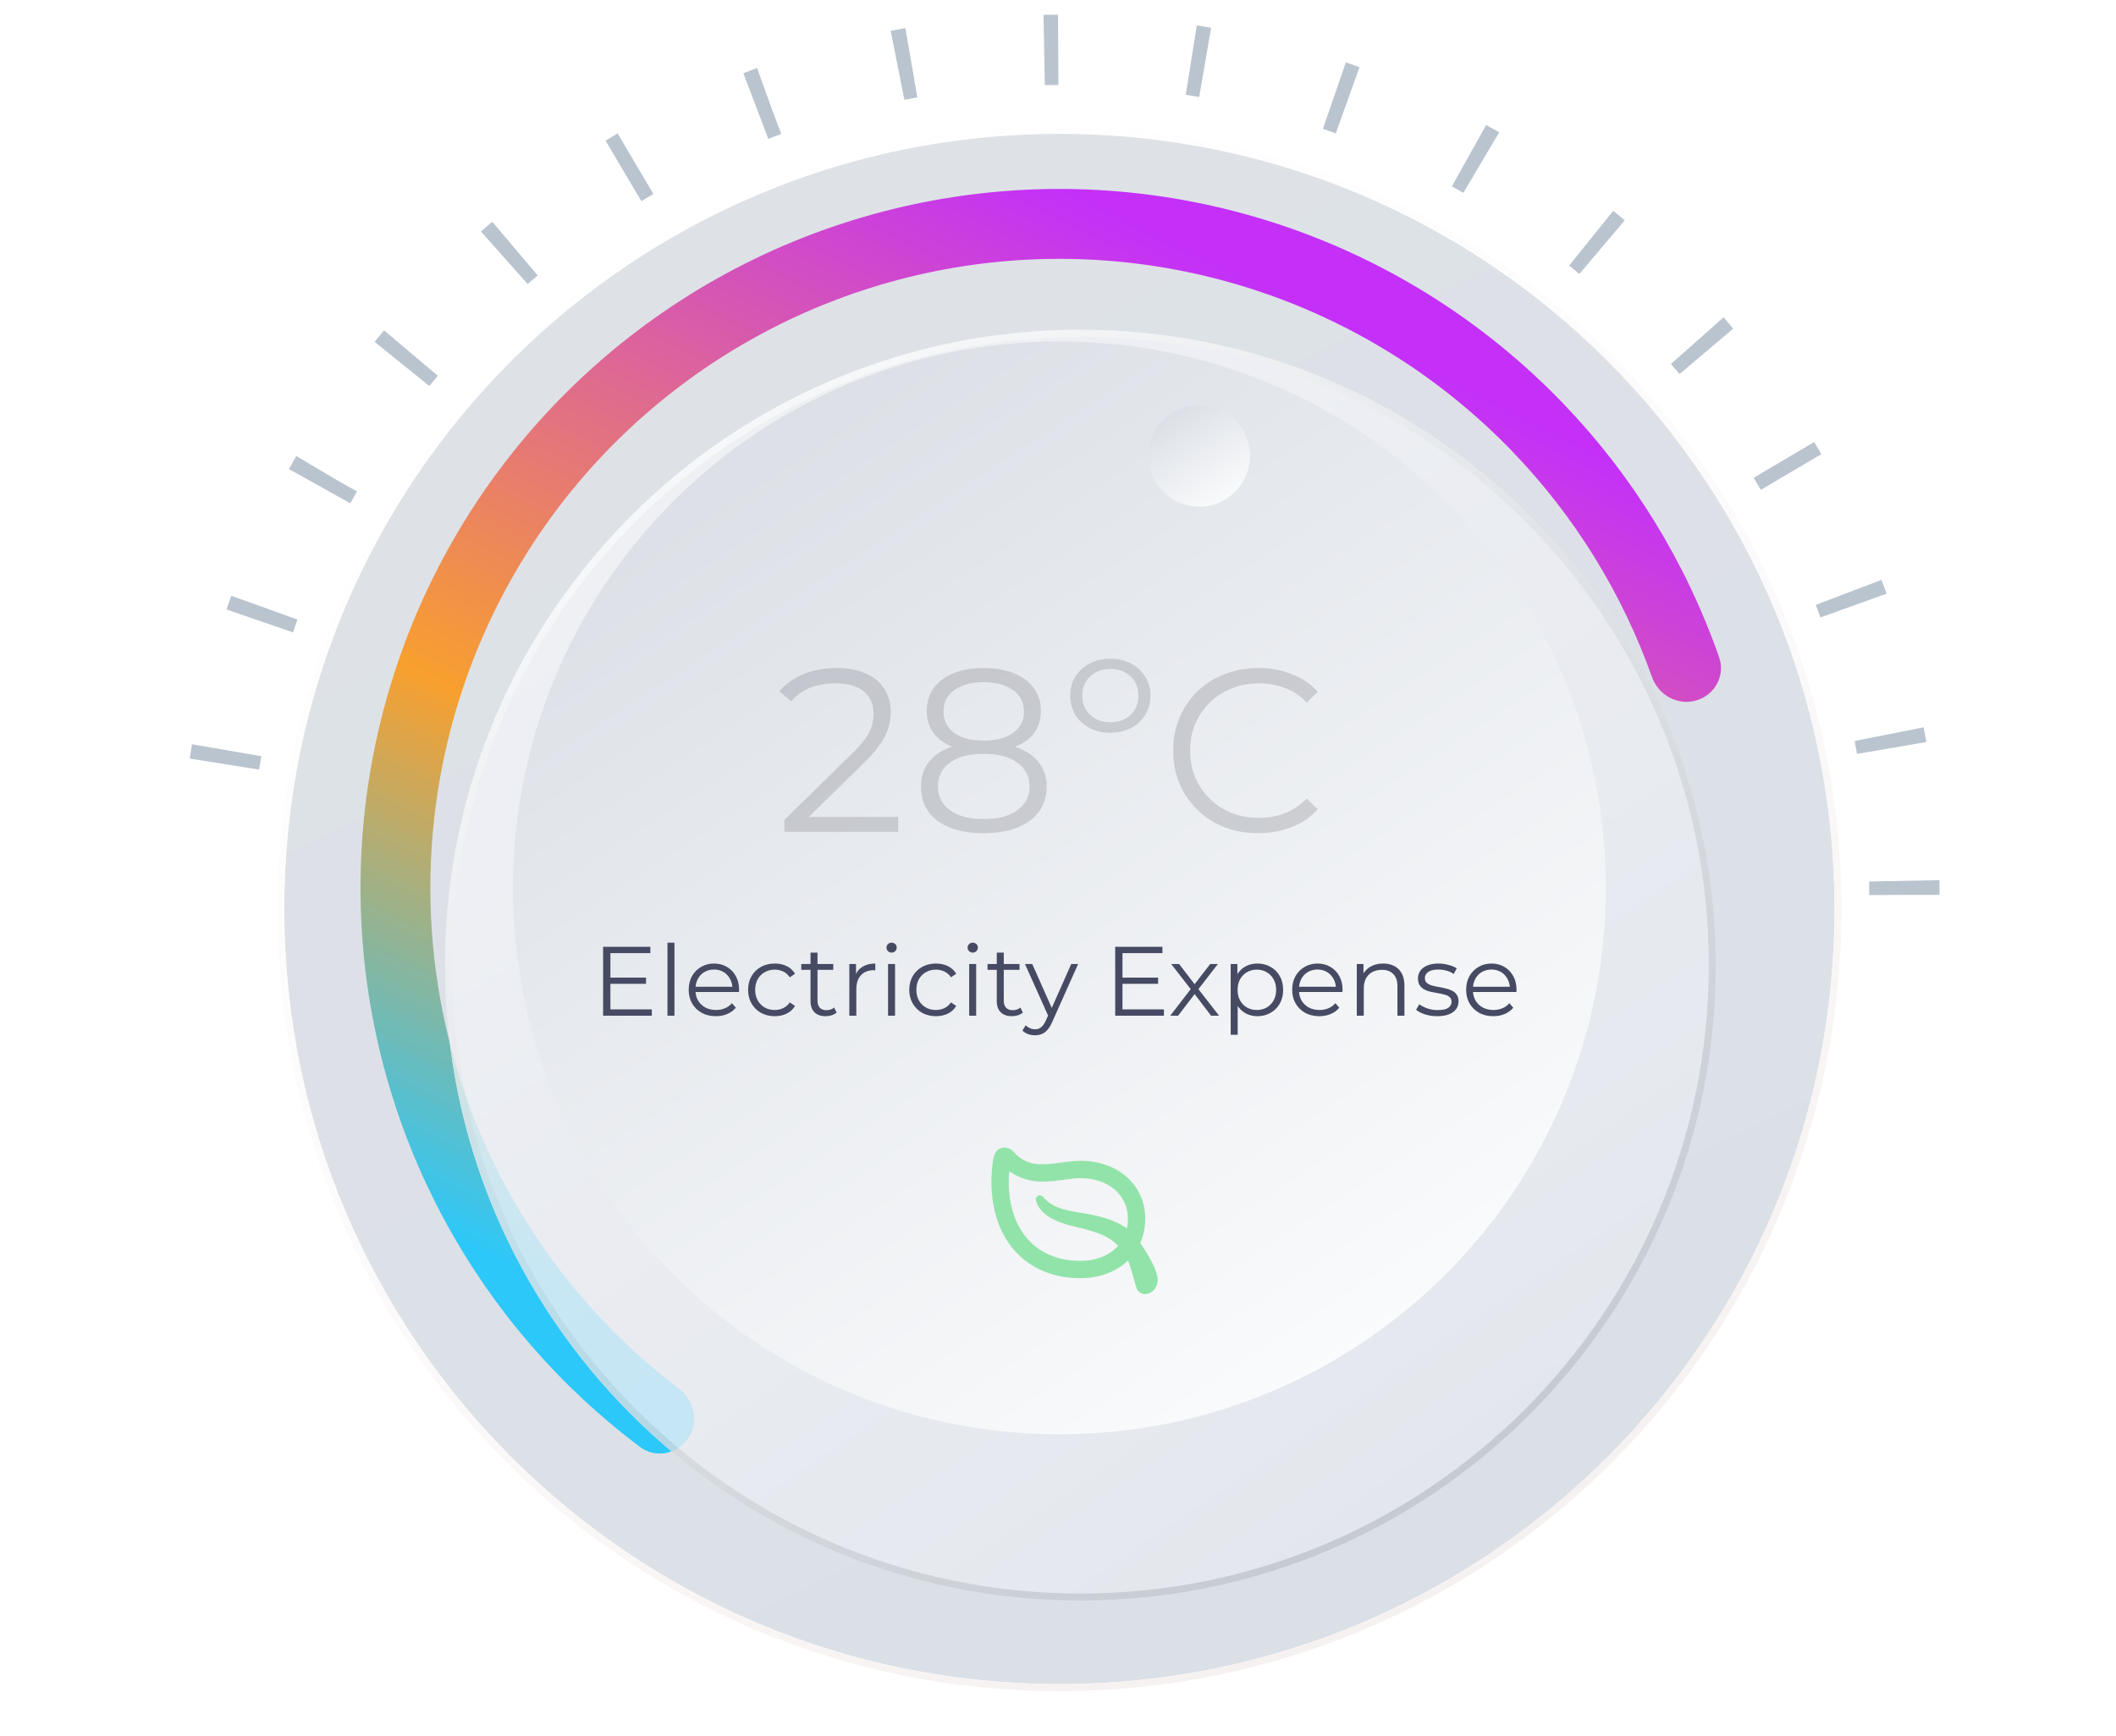 <svg width="301" height="247" viewBox="0 0 301 247" fill="none" xmlns="http://www.w3.org/2000/svg">
<g clip-path="url(#clip0_905_1482)">
<g filter="url(#filter0_d_905_1482)">
<path d="M150.696 236.556C211.592 236.556 260.958 187.19 260.958 126.294C260.958 65.398 211.592 16.032 150.696 16.032C89.8 16.032 40.434 65.398 40.434 126.294C40.434 187.19 89.8 236.556 150.696 236.556Z" fill="url(#paint0_linear_905_1482)"/>
<path d="M150.696 237.056C211.868 237.056 261.458 187.466 261.458 126.294C261.458 65.122 211.868 15.532 150.696 15.532C89.523 15.532 39.934 65.122 39.934 126.294C39.934 187.466 89.523 237.056 150.696 237.056Z" stroke="url(#paint1_linear_905_1482)"/>
</g>
<g filter="url(#filter1_d_905_1482)">
<path d="M270.899 126.294C270.899 59.908 217.082 6.091 150.696 6.091C84.309 6.091 30.492 59.908 30.492 126.294" stroke="#BAC4CF" stroke-width="10" stroke-dasharray="2 19"/>
</g>
<path opacity="0.8" d="M97.882 204.593C96.347 206.869 93.249 207.48 91.053 205.833C79.648 197.281 70.199 186.363 63.368 173.807C55.744 159.794 51.604 144.151 51.298 128.201C50.992 112.251 54.529 96.461 61.61 82.166C68.691 67.871 79.108 55.489 91.982 46.067C104.856 36.646 119.809 30.461 135.576 28.034C151.344 25.608 167.464 27.012 182.574 32.128C197.685 37.243 211.343 45.92 222.394 57.425C232.296 67.734 239.845 80.042 244.547 93.499C245.453 96.091 243.934 98.859 241.3 99.634C238.667 100.409 235.917 98.896 234.997 96.31C230.754 84.381 224.021 73.47 215.225 64.312C205.278 53.957 192.986 46.148 179.387 41.544C165.787 36.94 151.279 35.677 137.088 37.86C122.897 40.044 109.44 45.611 97.854 54.09C86.267 62.57 76.891 73.713 70.518 86.579C64.145 99.445 60.962 113.655 61.237 128.011C61.513 142.366 65.239 156.444 72.101 169.056C78.169 180.21 86.533 189.928 96.62 197.579C98.807 199.239 99.418 202.317 97.882 204.593Z" fill="url(#paint2_linear_905_1482)"/>
<g opacity="0.8" filter="url(#filter2_dd_905_1482)">
<path d="M150.697 216.673C200.612 216.673 241.075 176.209 241.075 126.294C241.075 76.379 200.612 35.916 150.697 35.916C100.782 35.916 60.318 76.379 60.318 126.294C60.318 176.209 100.782 216.673 150.697 216.673Z" fill="url(#paint3_linear_905_1482)"/>
<path d="M150.697 216.173C200.335 216.173 240.575 175.933 240.575 126.294C240.575 76.656 200.335 36.416 150.697 36.416C101.058 36.416 60.818 76.656 60.818 126.294C60.818 175.933 101.058 216.173 150.697 216.173Z" stroke="url(#paint4_linear_905_1482)"/>
</g>
<path d="M150.696 204.019C193.623 204.019 228.422 169.22 228.422 126.294C228.422 83.367 193.623 48.568 150.696 48.568C107.77 48.568 72.971 83.367 72.971 126.294C72.971 169.22 107.77 204.019 150.696 204.019Z" fill="url(#paint5_linear_905_1482)"/>
<path d="M170.58 72.067C174.573 72.067 177.81 68.83 177.81 64.837C177.81 60.843 174.573 57.606 170.58 57.606C166.587 57.606 163.35 60.843 163.35 64.837C163.35 68.83 166.587 72.067 170.58 72.067Z" fill="url(#paint6_linear_905_1482)"/>
<g filter="url(#filter3_d_905_1482)">
<path d="M141.027 166.594C141.027 174.872 146.032 180.318 153.664 180.318C156.43 180.318 158.798 179.393 160.445 177.81C160.919 178.941 161.199 180.211 161.64 181.632C161.834 182.256 162.307 182.579 162.867 182.579C163.868 182.579 164.675 181.653 164.675 180.577C164.675 179.307 163.556 177.294 162.2 175.313C162.663 174.269 162.91 173.107 162.91 171.847C162.91 167.079 159.035 163.624 153.707 163.624C151.899 163.624 150.123 164.119 148.207 164.119C146.603 164.119 145.322 163.624 144.246 162.407C143.352 161.363 141.738 161.525 141.372 163.032C141.092 164.108 141.027 166.002 141.027 166.594ZM147.389 169.393C148.002 171.266 150.069 172.332 152.814 172.967C156.355 173.774 157.83 174.431 159.046 175.711C157.851 177.057 155.967 177.853 153.664 177.853C147.421 177.853 143.492 173.505 143.492 166.594C143.492 166.196 143.503 165.733 143.546 165.389C143.557 165.174 143.675 165.152 143.826 165.249C144.999 166.088 146.667 166.584 148.207 166.584C149.401 166.584 150.478 166.433 151.436 166.304C152.286 166.175 153.007 166.088 153.707 166.088C157.668 166.088 160.445 168.478 160.445 171.847C160.445 172.332 160.391 172.794 160.294 173.225C158.766 172.127 156.57 171.438 153.546 170.986C151.134 170.62 149.488 170.103 148.443 168.812C147.948 168.241 147.141 168.64 147.389 169.393Z" fill="#92E3A9"/>
</g>
<g filter="url(#filter4_i_905_1482)">
<path d="M111.566 116.821V115.138L121.169 105.733C122.049 104.875 122.709 104.127 123.149 103.489C123.589 102.829 123.886 102.213 124.04 101.641C124.194 101.069 124.271 100.53 124.271 100.024C124.271 98.682 123.809 97.626 122.885 96.856C121.983 96.086 120.641 95.701 118.859 95.701C117.495 95.701 116.285 95.91 115.229 96.328C114.195 96.746 113.304 97.395 112.556 98.275L110.873 96.823C111.775 95.767 112.93 94.953 114.338 94.381C115.746 93.809 117.319 93.523 119.057 93.523C120.619 93.523 121.972 93.776 123.116 94.282C124.26 94.766 125.14 95.481 125.756 96.427C126.394 97.373 126.713 98.484 126.713 99.76C126.713 100.508 126.603 101.245 126.383 101.971C126.185 102.697 125.811 103.467 125.261 104.281C124.733 105.073 123.952 105.975 122.918 106.987L114.107 115.633L113.447 114.709H127.769V116.821H111.566ZM139.919 117.019C138.071 117.019 136.476 116.755 135.134 116.227C133.814 115.699 132.791 114.94 132.065 113.95C131.361 112.938 131.009 111.75 131.009 110.386C131.009 109.066 131.35 107.944 132.032 107.02C132.736 106.074 133.748 105.348 135.068 104.842C136.41 104.336 138.027 104.083 139.919 104.083C141.789 104.083 143.395 104.336 144.737 104.842C146.079 105.348 147.102 106.074 147.806 107.02C148.532 107.944 148.895 109.066 148.895 110.386C148.895 111.75 148.532 112.938 147.806 113.95C147.08 114.94 146.046 115.699 144.704 116.227C143.362 116.755 141.767 117.019 139.919 117.019ZM139.919 115.006C141.965 115.006 143.56 114.588 144.704 113.752C145.87 112.916 146.453 111.783 146.453 110.353C146.453 108.923 145.87 107.801 144.704 106.987C143.56 106.151 141.965 105.733 139.919 105.733C137.873 105.733 136.278 106.151 135.134 106.987C133.99 107.801 133.418 108.923 133.418 110.353C133.418 111.783 133.99 112.916 135.134 113.752C136.278 114.588 137.873 115.006 139.919 115.006ZM139.919 105.436C138.203 105.436 136.74 105.205 135.53 104.743C134.342 104.281 133.429 103.621 132.791 102.763C132.153 101.883 131.834 100.838 131.834 99.628C131.834 98.352 132.164 97.263 132.824 96.361C133.506 95.437 134.452 94.733 135.662 94.249C136.872 93.765 138.291 93.523 139.919 93.523C141.547 93.523 142.966 93.765 144.176 94.249C145.408 94.733 146.365 95.437 147.047 96.361C147.729 97.263 148.07 98.352 148.07 99.628C148.07 100.838 147.751 101.883 147.113 102.763C146.475 103.621 145.54 104.281 144.308 104.743C143.098 105.205 141.635 105.436 139.919 105.436ZM139.919 103.852C141.723 103.852 143.131 103.478 144.143 102.73C145.155 101.982 145.661 100.981 145.661 99.727C145.661 98.407 145.133 97.384 144.077 96.658C143.043 95.91 141.657 95.536 139.919 95.536C138.181 95.536 136.795 95.91 135.761 96.658C134.727 97.384 134.21 98.396 134.21 99.694C134.21 100.97 134.705 101.982 135.695 102.73C136.707 103.478 138.115 103.852 139.919 103.852ZM157.947 102.73C156.847 102.73 155.868 102.51 155.01 102.07C154.152 101.608 153.47 100.981 152.964 100.189C152.48 99.375 152.238 98.462 152.238 97.45C152.238 96.416 152.48 95.514 152.964 94.744C153.47 93.952 154.152 93.336 155.01 92.896C155.868 92.434 156.847 92.203 157.947 92.203C159.047 92.203 160.026 92.434 160.884 92.896C161.742 93.336 162.413 93.952 162.897 94.744C163.403 95.514 163.656 96.416 163.656 97.45C163.656 98.462 163.403 99.375 162.897 100.189C162.413 100.981 161.742 101.608 160.884 102.07C160.026 102.51 159.047 102.73 157.947 102.73ZM157.947 101.245C159.113 101.245 160.07 100.893 160.818 100.189C161.566 99.485 161.94 98.572 161.94 97.45C161.94 96.306 161.566 95.393 160.818 94.711C160.07 94.007 159.113 93.655 157.947 93.655C156.781 93.655 155.824 94.007 155.076 94.711C154.328 95.415 153.954 96.328 153.954 97.45C153.954 98.572 154.328 99.485 155.076 100.189C155.824 100.893 156.781 101.245 157.947 101.245ZM178.964 117.019C177.226 117.019 175.62 116.733 174.146 116.161C172.672 115.567 171.396 114.742 170.318 113.686C169.24 112.63 168.393 111.387 167.777 109.957C167.183 108.527 166.886 106.965 166.886 105.271C166.886 103.577 167.183 102.015 167.777 100.585C168.393 99.155 169.24 97.912 170.318 96.856C171.418 95.8 172.705 94.986 174.179 94.414C175.653 93.82 177.259 93.523 178.997 93.523C180.669 93.523 182.242 93.809 183.716 94.381C185.19 94.931 186.433 95.767 187.445 96.889L185.894 98.44C184.948 97.472 183.903 96.779 182.759 96.361C181.615 95.921 180.383 95.701 179.063 95.701C177.677 95.701 176.39 95.943 175.202 96.427C174.014 96.889 172.98 97.56 172.1 98.44C171.22 99.298 170.527 100.31 170.021 101.476C169.537 102.62 169.295 103.885 169.295 105.271C169.295 106.657 169.537 107.933 170.021 109.099C170.527 110.243 171.22 111.255 172.1 112.135C172.98 112.993 174.014 113.664 175.202 114.148C176.39 114.61 177.677 114.841 179.063 114.841C180.383 114.841 181.615 114.621 182.759 114.181C183.903 113.741 184.948 113.037 185.894 112.069L187.445 113.62C186.433 114.742 185.19 115.589 183.716 116.161C182.242 116.733 180.658 117.019 178.964 117.019Z" fill="#3C3C43" fill-opacity="0.18"/>
</g>
<path d="M86.717 139.061H91.897V139.943H86.717V139.061ZM86.829 143.583H92.723V144.479H85.793V134.679H92.513V135.575H86.829V143.583ZM94.948 144.479V134.091H95.942V144.479H94.948ZM101.83 144.549C101.065 144.549 100.393 144.391 99.814 144.073C99.236 143.747 98.783 143.303 98.456 142.743C98.13 142.174 97.966 141.525 97.966 140.797C97.966 140.069 98.12 139.425 98.428 138.865C98.746 138.305 99.175 137.867 99.716 137.549C100.267 137.223 100.883 137.059 101.564 137.059C102.255 137.059 102.866 137.218 103.398 137.535C103.94 137.843 104.364 138.282 104.672 138.851C104.98 139.411 105.134 140.06 105.134 140.797C105.134 140.844 105.13 140.895 105.12 140.951C105.12 140.998 105.12 141.049 105.12 141.105H98.722V140.363H104.588L104.196 140.657C104.196 140.125 104.08 139.654 103.846 139.243C103.622 138.823 103.314 138.497 102.922 138.263C102.53 138.03 102.078 137.913 101.564 137.913C101.06 137.913 100.608 138.03 100.206 138.263C99.805 138.497 99.492 138.823 99.268 139.243C99.044 139.663 98.932 140.144 98.932 140.685V140.839C98.932 141.399 99.054 141.894 99.296 142.323C99.548 142.743 99.894 143.075 100.332 143.317C100.78 143.551 101.289 143.667 101.858 143.667C102.306 143.667 102.722 143.588 103.104 143.429C103.496 143.271 103.832 143.028 104.112 142.701L104.672 143.345C104.346 143.737 103.935 144.036 103.44 144.241C102.955 144.447 102.418 144.549 101.83 144.549ZM110.209 144.549C109.481 144.549 108.828 144.391 108.249 144.073C107.68 143.747 107.232 143.303 106.905 142.743C106.579 142.174 106.415 141.525 106.415 140.797C106.415 140.06 106.579 139.411 106.905 138.851C107.232 138.291 107.68 137.853 108.249 137.535C108.828 137.218 109.481 137.059 110.209 137.059C110.835 137.059 111.399 137.181 111.903 137.423C112.407 137.666 112.804 138.03 113.093 138.515L112.351 139.019C112.099 138.646 111.787 138.371 111.413 138.193C111.04 138.016 110.634 137.927 110.195 137.927C109.673 137.927 109.201 138.049 108.781 138.291C108.361 138.525 108.03 138.856 107.787 139.285C107.545 139.715 107.423 140.219 107.423 140.797C107.423 141.376 107.545 141.88 107.787 142.309C108.03 142.739 108.361 143.075 108.781 143.317C109.201 143.551 109.673 143.667 110.195 143.667C110.634 143.667 111.04 143.579 111.413 143.401C111.787 143.224 112.099 142.953 112.351 142.589L113.093 143.093C112.804 143.569 112.407 143.933 111.903 144.185C111.399 144.428 110.835 144.549 110.209 144.549ZM117.452 144.549C116.762 144.549 116.23 144.363 115.856 143.989C115.483 143.616 115.296 143.089 115.296 142.407V135.505H116.29V142.351C116.29 142.781 116.398 143.112 116.612 143.345C116.836 143.579 117.154 143.695 117.564 143.695C118.003 143.695 118.367 143.569 118.656 143.317L119.006 144.031C118.81 144.209 118.572 144.339 118.292 144.423C118.022 144.507 117.742 144.549 117.452 144.549ZM113.98 137.955V137.129H118.53V137.955H113.98ZM120.816 144.479V137.129H121.768V139.131L121.67 138.781C121.875 138.221 122.22 137.797 122.706 137.507C123.191 137.209 123.793 137.059 124.512 137.059V138.025C124.474 138.025 124.437 138.025 124.4 138.025C124.362 138.016 124.325 138.011 124.288 138.011C123.513 138.011 122.906 138.249 122.468 138.725C122.029 139.192 121.81 139.859 121.81 140.727V144.479H120.816ZM126.325 144.479V137.129H127.319V144.479H126.325ZM126.829 135.505C126.624 135.505 126.451 135.435 126.311 135.295C126.171 135.155 126.101 134.987 126.101 134.791C126.101 134.595 126.171 134.432 126.311 134.301C126.451 134.161 126.624 134.091 126.829 134.091C127.035 134.091 127.207 134.157 127.347 134.287C127.487 134.418 127.557 134.581 127.557 134.777C127.557 134.983 127.487 135.155 127.347 135.295C127.217 135.435 127.044 135.505 126.829 135.505ZM133.137 144.549C132.409 144.549 131.756 144.391 131.177 144.073C130.608 143.747 130.16 143.303 129.833 142.743C129.507 142.174 129.343 141.525 129.343 140.797C129.343 140.06 129.507 139.411 129.833 138.851C130.16 138.291 130.608 137.853 131.177 137.535C131.756 137.218 132.409 137.059 133.137 137.059C133.763 137.059 134.327 137.181 134.831 137.423C135.335 137.666 135.732 138.03 136.021 138.515L135.279 139.019C135.027 138.646 134.715 138.371 134.341 138.193C133.968 138.016 133.562 137.927 133.123 137.927C132.601 137.927 132.129 138.049 131.709 138.291C131.289 138.525 130.958 138.856 130.715 139.285C130.473 139.715 130.351 140.219 130.351 140.797C130.351 141.376 130.473 141.88 130.715 142.309C130.958 142.739 131.289 143.075 131.709 143.317C132.129 143.551 132.601 143.667 133.123 143.667C133.562 143.667 133.968 143.579 134.341 143.401C134.715 143.224 135.027 142.953 135.279 142.589L136.021 143.093C135.732 143.569 135.335 143.933 134.831 144.185C134.327 144.428 133.763 144.549 133.137 144.549ZM137.865 144.479V137.129H138.859V144.479H137.865ZM138.369 135.505C138.163 135.505 137.991 135.435 137.851 135.295C137.711 135.155 137.641 134.987 137.641 134.791C137.641 134.595 137.711 134.432 137.851 134.301C137.991 134.161 138.163 134.091 138.369 134.091C138.574 134.091 138.747 134.157 138.887 134.287C139.027 134.418 139.097 134.581 139.097 134.777C139.097 134.983 139.027 135.155 138.887 135.295C138.756 135.435 138.583 135.505 138.369 135.505ZM143.948 144.549C143.258 144.549 142.726 144.363 142.352 143.989C141.979 143.616 141.792 143.089 141.792 142.407V135.505H142.786V142.351C142.786 142.781 142.894 143.112 143.108 143.345C143.332 143.579 143.65 143.695 144.06 143.695C144.499 143.695 144.863 143.569 145.152 143.317L145.502 144.031C145.306 144.209 145.068 144.339 144.788 144.423C144.518 144.507 144.238 144.549 143.948 144.549ZM140.476 137.955V137.129H145.026V137.955H140.476ZM147.231 147.265C146.886 147.265 146.554 147.209 146.237 147.097C145.929 146.985 145.663 146.817 145.439 146.593L145.901 145.851C146.088 146.029 146.288 146.164 146.503 146.257C146.727 146.36 146.974 146.411 147.245 146.411C147.572 146.411 147.852 146.318 148.085 146.131C148.328 145.954 148.556 145.637 148.771 145.179L149.247 144.101L149.359 143.947L152.383 137.129H153.363L149.681 145.361C149.476 145.837 149.247 146.215 148.995 146.495C148.752 146.775 148.486 146.971 148.197 147.083C147.908 147.205 147.586 147.265 147.231 147.265ZM149.191 144.689L145.803 137.129H146.839L149.835 143.877L149.191 144.689ZM159.561 139.061H164.741V139.943H159.561V139.061ZM159.673 143.583H165.567V144.479H158.637V134.679H165.357V135.575H159.673V143.583ZM166.467 144.479L169.575 140.447L169.561 140.937L166.607 137.129H167.727L170.149 140.279L169.729 140.265L172.151 137.129H173.243L170.261 140.979L170.275 140.447L173.411 144.479H172.277L169.715 141.119L170.107 141.175L167.587 144.479H166.467ZM178.86 144.549C178.225 144.549 177.651 144.405 177.138 144.115C176.624 143.817 176.214 143.392 175.906 142.841C175.607 142.281 175.458 141.6 175.458 140.797C175.458 139.995 175.607 139.318 175.906 138.767C176.204 138.207 176.61 137.783 177.124 137.493C177.637 137.204 178.216 137.059 178.86 137.059C179.56 137.059 180.185 137.218 180.736 137.535C181.296 137.843 181.734 138.282 182.052 138.851C182.369 139.411 182.528 140.06 182.528 140.797C182.528 141.544 182.369 142.197 182.052 142.757C181.734 143.317 181.296 143.756 180.736 144.073C180.185 144.391 179.56 144.549 178.86 144.549ZM175.066 147.195V137.129H176.018V139.341L175.92 140.811L176.06 142.295V147.195H175.066ZM178.79 143.667C179.312 143.667 179.779 143.551 180.19 143.317C180.6 143.075 180.927 142.739 181.17 142.309C181.412 141.871 181.534 141.367 181.534 140.797C181.534 140.228 181.412 139.729 181.17 139.299C180.927 138.87 180.6 138.534 180.19 138.291C179.779 138.049 179.312 137.927 178.79 137.927C178.267 137.927 177.796 138.049 177.376 138.291C176.965 138.534 176.638 138.87 176.396 139.299C176.162 139.729 176.046 140.228 176.046 140.797C176.046 141.367 176.162 141.871 176.396 142.309C176.638 142.739 176.965 143.075 177.376 143.317C177.796 143.551 178.267 143.667 178.79 143.667ZM187.676 144.549C186.911 144.549 186.239 144.391 185.66 144.073C185.081 143.747 184.629 143.303 184.302 142.743C183.975 142.174 183.812 141.525 183.812 140.797C183.812 140.069 183.966 139.425 184.274 138.865C184.591 138.305 185.021 137.867 185.562 137.549C186.113 137.223 186.729 137.059 187.41 137.059C188.101 137.059 188.712 137.218 189.244 137.535C189.785 137.843 190.21 138.282 190.518 138.851C190.826 139.411 190.98 140.06 190.98 140.797C190.98 140.844 190.975 140.895 190.966 140.951C190.966 140.998 190.966 141.049 190.966 141.105H184.568V140.363H190.434L190.042 140.657C190.042 140.125 189.925 139.654 189.692 139.243C189.468 138.823 189.16 138.497 188.768 138.263C188.376 138.03 187.923 137.913 187.41 137.913C186.906 137.913 186.453 138.03 186.052 138.263C185.651 138.497 185.338 138.823 185.114 139.243C184.89 139.663 184.778 140.144 184.778 140.685V140.839C184.778 141.399 184.899 141.894 185.142 142.323C185.394 142.743 185.739 143.075 186.178 143.317C186.626 143.551 187.135 143.667 187.704 143.667C188.152 143.667 188.567 143.588 188.95 143.429C189.342 143.271 189.678 143.028 189.958 142.701L190.518 143.345C190.191 143.737 189.781 144.036 189.286 144.241C188.801 144.447 188.264 144.549 187.676 144.549ZM196.755 137.059C197.353 137.059 197.875 137.176 198.323 137.409C198.781 137.633 199.135 137.979 199.387 138.445C199.649 138.912 199.779 139.5 199.779 140.209V144.479H198.785V140.307C198.785 139.533 198.589 138.949 198.197 138.557C197.815 138.156 197.273 137.955 196.573 137.955C196.051 137.955 195.593 138.063 195.201 138.277C194.819 138.483 194.52 138.786 194.305 139.187C194.1 139.579 193.997 140.055 193.997 140.615V144.479H193.003V137.129H193.955V139.145L193.801 138.767C194.035 138.235 194.408 137.82 194.921 137.521C195.435 137.213 196.046 137.059 196.755 137.059ZM204.438 144.549C203.831 144.549 203.257 144.465 202.716 144.297C202.175 144.12 201.75 143.901 201.442 143.639L201.89 142.855C202.189 143.079 202.571 143.275 203.038 143.443C203.505 143.602 203.995 143.681 204.508 143.681C205.208 143.681 205.712 143.574 206.02 143.359C206.328 143.135 206.482 142.841 206.482 142.477C206.482 142.207 206.393 141.997 206.216 141.847C206.048 141.689 205.824 141.572 205.544 141.497C205.264 141.413 204.951 141.343 204.606 141.287C204.261 141.231 203.915 141.166 203.57 141.091C203.234 141.017 202.926 140.909 202.646 140.769C202.366 140.62 202.137 140.419 201.96 140.167C201.792 139.915 201.708 139.579 201.708 139.159C201.708 138.758 201.82 138.399 202.044 138.081C202.268 137.764 202.595 137.517 203.024 137.339C203.463 137.153 203.995 137.059 204.62 137.059C205.096 137.059 205.572 137.125 206.048 137.255C206.524 137.377 206.916 137.54 207.224 137.745L206.79 138.543C206.463 138.319 206.113 138.161 205.74 138.067C205.367 137.965 204.993 137.913 204.62 137.913C203.957 137.913 203.467 138.03 203.15 138.263C202.842 138.487 202.688 138.777 202.688 139.131C202.688 139.411 202.772 139.631 202.94 139.789C203.117 139.948 203.346 140.074 203.626 140.167C203.915 140.251 204.228 140.321 204.564 140.377C204.909 140.433 205.25 140.503 205.586 140.587C205.931 140.662 206.244 140.769 206.524 140.909C206.813 141.04 207.042 141.231 207.21 141.483C207.387 141.726 207.476 142.048 207.476 142.449C207.476 142.879 207.355 143.252 207.112 143.569C206.879 143.877 206.533 144.12 206.076 144.297C205.628 144.465 205.082 144.549 204.438 144.549ZM212.422 144.549C211.657 144.549 210.985 144.391 210.406 144.073C209.827 143.747 209.375 143.303 209.048 142.743C208.721 142.174 208.558 141.525 208.558 140.797C208.558 140.069 208.712 139.425 209.02 138.865C209.337 138.305 209.767 137.867 210.308 137.549C210.859 137.223 211.475 137.059 212.156 137.059C212.847 137.059 213.458 137.218 213.99 137.535C214.531 137.843 214.956 138.282 215.264 138.851C215.572 139.411 215.726 140.06 215.726 140.797C215.726 140.844 215.721 140.895 215.712 140.951C215.712 140.998 215.712 141.049 215.712 141.105H209.314V140.363H215.18L214.788 140.657C214.788 140.125 214.671 139.654 214.438 139.243C214.214 138.823 213.906 138.497 213.514 138.263C213.122 138.03 212.669 137.913 212.156 137.913C211.652 137.913 211.199 138.03 210.798 138.263C210.397 138.497 210.084 138.823 209.86 139.243C209.636 139.663 209.524 140.144 209.524 140.685V140.839C209.524 141.399 209.645 141.894 209.888 142.323C210.14 142.743 210.485 143.075 210.924 143.317C211.372 143.551 211.881 143.667 212.45 143.667C212.898 143.667 213.313 143.588 213.696 143.429C214.088 143.271 214.424 143.028 214.704 142.701L215.264 143.345C214.937 143.737 214.527 144.036 214.032 144.241C213.547 144.447 213.01 144.549 212.422 144.549Z" fill="#464A63"/>
</g>
<defs>
<filter id="filter0_d_905_1482" x="31.434" y="10.032" width="238.523" height="238.524" filterUnits="userSpaceOnUse" color-interpolation-filters="sRGB">
<feFlood flood-opacity="0" result="BackgroundImageFix"/>
<feColorMatrix in="SourceAlpha" type="matrix" values="0 0 0 0 0 0 0 0 0 0 0 0 0 0 0 0 0 0 127 0" result="hardAlpha"/>
<feOffset dy="3"/>
<feGaussianBlur stdDeviation="4"/>
<feComposite in2="hardAlpha" operator="out"/>
<feColorMatrix type="matrix" values="0 0 0 0 0.255 0 0 0 0 0.271 0 0 0 0 0.365 0 0 0 0.1 0"/>
<feBlend mode="normal" in2="BackgroundImageFix" result="effect1_dropShadow_905_1482"/>
<feBlend mode="normal" in="SourceGraphic" in2="effect1_dropShadow_905_1482" result="shape"/>
</filter>
<filter id="filter1_d_905_1482" x="25.492" y="1.091" width="250.406" height="126.203" filterUnits="userSpaceOnUse" color-interpolation-filters="sRGB">
<feFlood flood-opacity="0" result="BackgroundImageFix"/>
<feColorMatrix in="SourceAlpha" type="matrix" values="0 0 0 0 0 0 0 0 0 0 0 0 0 0 0 0 0 0 127 0" result="hardAlpha"/>
<feOffset dy="1"/>
<feComposite in2="hardAlpha" operator="out"/>
<feColorMatrix type="matrix" values="0 0 0 0 0.557 0 0 0 0 0.608 0 0 0 0 0.682 0 0 0 0.5 0"/>
<feBlend mode="normal" in2="BackgroundImageFix" result="effect1_dropShadow_905_1482"/>
<feBlend mode="normal" in="SourceGraphic" in2="effect1_dropShadow_905_1482" result="shape"/>
</filter>
<filter id="filter2_dd_905_1482" x="45.318" y="28.916" width="210.758" height="210.757" filterUnits="userSpaceOnUse" color-interpolation-filters="sRGB">
<feFlood flood-opacity="0" result="BackgroundImageFix"/>
<feColorMatrix in="SourceAlpha" type="matrix" values="0 0 0 0 0 0 0 0 0 0 0 0 0 0 0 0 0 0 127 0" result="hardAlpha"/>
<feOffset dy="8"/>
<feGaussianBlur stdDeviation="7.5"/>
<feComposite in2="hardAlpha" operator="out"/>
<feColorMatrix type="matrix" values="0 0 0 0 0.557 0 0 0 0 0.608 0 0 0 0 0.682 0 0 0 0.5 0"/>
<feBlend mode="normal" in2="BackgroundImageFix" result="effect1_dropShadow_905_1482"/>
<feColorMatrix in="SourceAlpha" type="matrix" values="0 0 0 0 0 0 0 0 0 0 0 0 0 0 0 0 0 0 127 0" result="hardAlpha"/>
<feOffset dx="3" dy="3"/>
<feGaussianBlur stdDeviation="4"/>
<feComposite in2="hardAlpha" operator="out"/>
<feColorMatrix type="matrix" values="0 0 0 0 1 0 0 0 0 1 0 0 0 0 1 0 0 0 0.5 0"/>
<feBlend mode="normal" in2="effect1_dropShadow_905_1482" result="effect2_dropShadow_905_1482"/>
<feBlend mode="normal" in="SourceGraphic" in2="effect2_dropShadow_905_1482" result="shape"/>
</filter>
<filter id="filter3_d_905_1482" x="139.527" y="161.74" width="26.648" height="23.839" filterUnits="userSpaceOnUse" color-interpolation-filters="sRGB">
<feFlood flood-opacity="0" result="BackgroundImageFix"/>
<feColorMatrix in="SourceAlpha" type="matrix" values="0 0 0 0 0 0 0 0 0 0 0 0 0 0 0 0 0 0 127 0" result="hardAlpha"/>
<feOffset dy="1.5"/>
<feGaussianBlur stdDeviation="0.75"/>
<feComposite in2="hardAlpha" operator="out"/>
<feColorMatrix type="matrix" values="0 0 0 0 0 0 0 0 0 0 0 0 0 0 0 0 0 0 0.6 0"/>
<feBlend mode="overlay" in2="BackgroundImageFix" result="effect1_dropShadow_905_1482"/>
<feBlend mode="normal" in="SourceGraphic" in2="effect1_dropShadow_905_1482" result="shape"/>
</filter>
<filter id="filter4_i_905_1482" x="110.873" y="92.203" width="76.572" height="26.316" filterUnits="userSpaceOnUse" color-interpolation-filters="sRGB">
<feFlood flood-opacity="0" result="BackgroundImageFix"/>
<feBlend mode="normal" in="SourceGraphic" in2="BackgroundImageFix" result="shape"/>
<feColorMatrix in="SourceAlpha" type="matrix" values="0 0 0 0 0 0 0 0 0 0 0 0 0 0 0 0 0 0 127 0" result="hardAlpha"/>
<feOffset dy="1.5"/>
<feGaussianBlur stdDeviation="0.75"/>
<feComposite in2="hardAlpha" operator="arithmetic" k2="-1" k3="1"/>
<feColorMatrix type="matrix" values="0 0 0 0 0.557 0 0 0 0 0.608 0 0 0 0 0.682 0 0 0 0.25 0"/>
<feBlend mode="normal" in2="shape" result="effect1_innerShadow_905_1482"/>
</filter>
<linearGradient id="paint0_linear_905_1482" x1="86.587" y1="35.988" x2="184.297" y2="236.588" gradientUnits="userSpaceOnUse">
<stop stop-color="#DEE2E7"/>
<stop offset="0.969" stop-color="#DBE0E7"/>
</linearGradient>
<linearGradient id="paint1_linear_905_1482" x1="84.18" y1="31.799" x2="190.398" y2="233.227" gradientUnits="userSpaceOnUse">
<stop stop-color="white" stop-opacity="0.5"/>
<stop offset="1" stop-color="#F6F1F1"/>
</linearGradient>
<linearGradient id="paint2_linear_905_1482" x1="150.696" y1="26.878" x2="70.157" y2="189.461" gradientUnits="userSpaceOnUse">
<stop stop-color="#BE04FD"/>
<stop offset="0.563" stop-color="#FF8F00"/>
<stop offset="0.95" stop-color="#00C2FF"/>
</linearGradient>
<linearGradient id="paint3_linear_905_1482" x1="89.275" y1="46.937" x2="204.348" y2="216.745" gradientUnits="userSpaceOnUse">
<stop stop-color="#F5F5F9"/>
<stop offset="0.99" stop-color="#E4E8EE"/>
</linearGradient>
<linearGradient id="paint4_linear_905_1482" x1="92.777" y1="50.939" x2="197.344" y2="203.537" gradientUnits="userSpaceOnUse">
<stop stop-color="white"/>
<stop offset="1" stop-color="#C0C5CD"/>
</linearGradient>
<linearGradient id="paint5_linear_905_1482" x1="109.269" y1="65.216" x2="193.02" y2="193.582" gradientUnits="userSpaceOnUse">
<stop stop-color="#DDE1E7"/>
<stop offset="1" stop-color="#FAFBFC"/>
</linearGradient>
<linearGradient id="paint6_linear_905_1482" x1="167.042" y1="59.262" x2="174.833" y2="71.203" gradientUnits="userSpaceOnUse">
<stop stop-color="#DDE1E7"/>
<stop offset="1" stop-color="#FAFBFC"/>
</linearGradient>
<clipPath id="clip0_905_1482">
<rect width="301" height="247" fill="white"/>
</clipPath>
</defs>
</svg>

